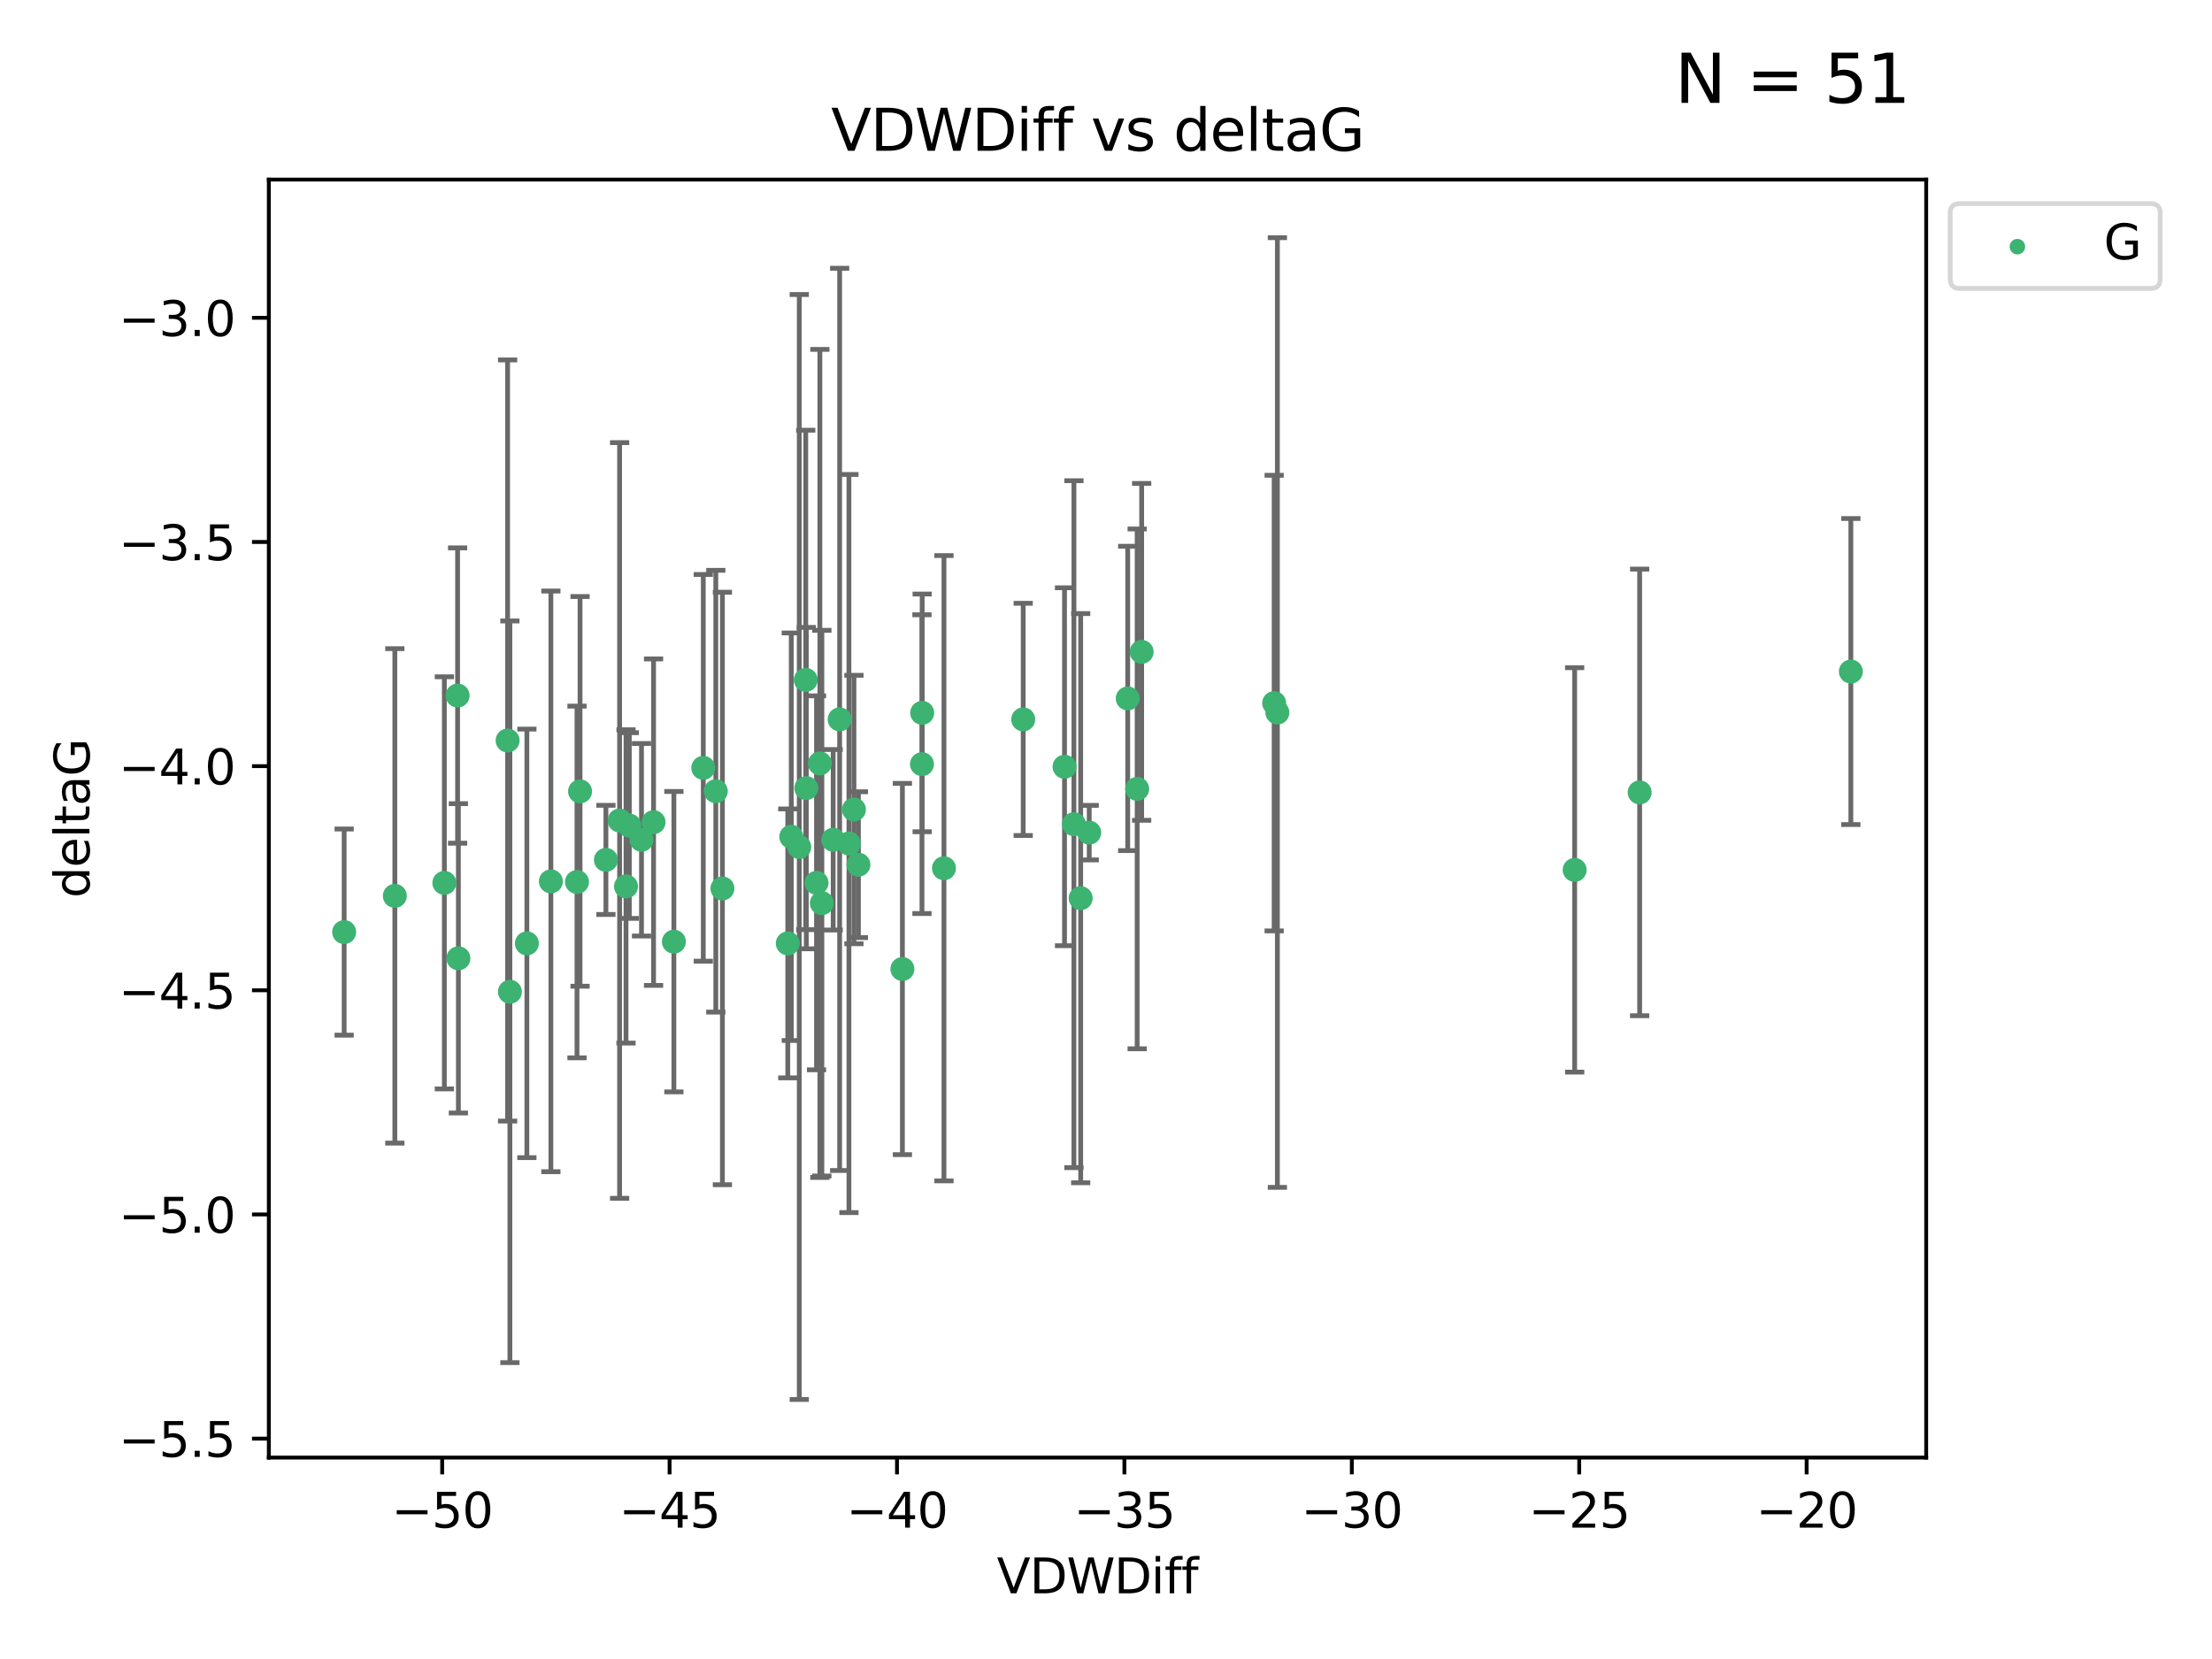 <?xml version="1.0" encoding="utf-8" standalone="no"?>
<!DOCTYPE svg PUBLIC "-//W3C//DTD SVG 1.1//EN"
  "http://www.w3.org/Graphics/SVG/1.1/DTD/svg11.dtd">
<svg xmlns:xlink="http://www.w3.org/1999/xlink" width="460.8pt" height="345.6pt" viewBox="0 0 460.8 345.6" xmlns="http://www.w3.org/2000/svg" version="1.1">
 <defs>
  <style type="text/css">*{stroke-linejoin: round; stroke-linecap: butt}</style>
 </defs>
 <g id="figure_1">
  <g id="patch_1">
   <path d="M 0 345.6 
L 460.8 345.6 
L 460.8 0 
L 0 0 
z
" style="fill: #ffffff"/>
  </g>
  <g id="axes_1">
   <g id="patch_2">
    <path d="M 56 303.64 
L 401.26 303.64 
L 401.26 37.411 
L 56 37.411 
z
" style="fill: #ffffff"/>
   </g>
   <g id="PathCollection_1">
    <defs>
     <path id="m411c1c6e1d" d="M 0 1.118 
C 0.297 1.118 0.581 1 0.791 0.791 
C 1 0.581 1.118 0.297 1.118 0 
C 1.118 -0.297 1 -0.581 0.791 -0.791 
C 0.581 -1 0.297 -1.118 0 -1.118 
C -0.297 -1.118 -0.581 -1 -0.791 -0.791 
C -1 -0.581 -1.118 -0.297 -1.118 0 
C -1.118 0.297 -1 0.581 -0.791 0.791 
C -0.581 1 -0.297 1.118 0 1.118 
z
" style="stroke: #3cb371"/>
    </defs>
    <g clip-path="url(#p6580956cfb)">
     <use xlink:href="#m411c1c6e1d" x="109.758" y="196.522" style="fill: #3cb371; stroke: #3cb371"/>
     <use xlink:href="#m411c1c6e1d" x="92.567" y="183.914" style="fill: #3cb371; stroke: #3cb371"/>
     <use xlink:href="#m411c1c6e1d" x="133.635" y="174.941" style="fill: #3cb371; stroke: #3cb371"/>
     <use xlink:href="#m411c1c6e1d" x="167.853" y="141.638" style="fill: #3cb371; stroke: #3cb371"/>
     <use xlink:href="#m411c1c6e1d" x="95.326" y="144.893" style="fill: #3cb371; stroke: #3cb371"/>
     <use xlink:href="#m411c1c6e1d" x="140.382" y="196.169" style="fill: #3cb371; stroke: #3cb371"/>
     <use xlink:href="#m411c1c6e1d" x="173.568" y="174.94" style="fill: #3cb371; stroke: #3cb371"/>
     <use xlink:href="#m411c1c6e1d" x="136.148" y="171.274" style="fill: #3cb371; stroke: #3cb371"/>
     <use xlink:href="#m411c1c6e1d" x="192.107" y="148.504" style="fill: #3cb371; stroke: #3cb371"/>
     <use xlink:href="#m411c1c6e1d" x="71.694" y="194.169" style="fill: #3cb371; stroke: #3cb371"/>
     <use xlink:href="#m411c1c6e1d" x="170.095" y="183.909" style="fill: #3cb371; stroke: #3cb371"/>
     <use xlink:href="#m411c1c6e1d" x="114.759" y="183.607" style="fill: #3cb371; stroke: #3cb371"/>
     <use xlink:href="#m411c1c6e1d" x="164.835" y="174.305" style="fill: #3cb371; stroke: #3cb371"/>
     <use xlink:href="#m411c1c6e1d" x="166.502" y="176.447" style="fill: #3cb371; stroke: #3cb371"/>
     <use xlink:href="#m411c1c6e1d" x="105.743" y="154.259" style="fill: #3cb371; stroke: #3cb371"/>
     <use xlink:href="#m411c1c6e1d" x="95.49" y="199.634" style="fill: #3cb371; stroke: #3cb371"/>
     <use xlink:href="#m411c1c6e1d" x="120.198" y="183.734" style="fill: #3cb371; stroke: #3cb371"/>
     <use xlink:href="#m411c1c6e1d" x="129.074" y="170.92" style="fill: #3cb371; stroke: #3cb371"/>
     <use xlink:href="#m411c1c6e1d" x="130.41" y="184.66" style="fill: #3cb371; stroke: #3cb371"/>
     <use xlink:href="#m411c1c6e1d" x="106.22" y="206.605" style="fill: #3cb371; stroke: #3cb371"/>
     <use xlink:href="#m411c1c6e1d" x="196.647" y="180.869" style="fill: #3cb371; stroke: #3cb371"/>
     <use xlink:href="#m411c1c6e1d" x="82.252" y="186.628" style="fill: #3cb371; stroke: #3cb371"/>
     <use xlink:href="#m411c1c6e1d" x="131.096" y="171.977" style="fill: #3cb371; stroke: #3cb371"/>
     <use xlink:href="#m411c1c6e1d" x="167.967" y="164.177" style="fill: #3cb371; stroke: #3cb371"/>
     <use xlink:href="#m411c1c6e1d" x="170.795" y="159.033" style="fill: #3cb371; stroke: #3cb371"/>
     <use xlink:href="#m411c1c6e1d" x="187.986" y="201.862" style="fill: #3cb371; stroke: #3cb371"/>
     <use xlink:href="#m411c1c6e1d" x="226.905" y="173.454" style="fill: #3cb371; stroke: #3cb371"/>
     <use xlink:href="#m411c1c6e1d" x="149.116" y="164.821" style="fill: #3cb371; stroke: #3cb371"/>
     <use xlink:href="#m411c1c6e1d" x="176.85" y="175.723" style="fill: #3cb371; stroke: #3cb371"/>
     <use xlink:href="#m411c1c6e1d" x="225.126" y="187.105" style="fill: #3cb371; stroke: #3cb371"/>
     <use xlink:href="#m411c1c6e1d" x="223.719" y="171.692" style="fill: #3cb371; stroke: #3cb371"/>
     <use xlink:href="#m411c1c6e1d" x="178.823" y="180.127" style="fill: #3cb371; stroke: #3cb371"/>
     <use xlink:href="#m411c1c6e1d" x="146.504" y="159.953" style="fill: #3cb371; stroke: #3cb371"/>
     <use xlink:href="#m411c1c6e1d" x="164.11" y="196.527" style="fill: #3cb371; stroke: #3cb371"/>
     <use xlink:href="#m411c1c6e1d" x="171.208" y="188.144" style="fill: #3cb371; stroke: #3cb371"/>
     <use xlink:href="#m411c1c6e1d" x="177.891" y="168.639" style="fill: #3cb371; stroke: #3cb371"/>
     <use xlink:href="#m411c1c6e1d" x="150.491" y="185.084" style="fill: #3cb371; stroke: #3cb371"/>
     <use xlink:href="#m411c1c6e1d" x="120.835" y="164.86" style="fill: #3cb371; stroke: #3cb371"/>
     <use xlink:href="#m411c1c6e1d" x="126.224" y="179.131" style="fill: #3cb371; stroke: #3cb371"/>
     <use xlink:href="#m411c1c6e1d" x="234.924" y="145.499" style="fill: #3cb371; stroke: #3cb371"/>
     <use xlink:href="#m411c1c6e1d" x="237.829" y="135.795" style="fill: #3cb371; stroke: #3cb371"/>
     <use xlink:href="#m411c1c6e1d" x="213.152" y="149.864" style="fill: #3cb371; stroke: #3cb371"/>
     <use xlink:href="#m411c1c6e1d" x="221.76" y="159.728" style="fill: #3cb371; stroke: #3cb371"/>
     <use xlink:href="#m411c1c6e1d" x="174.912" y="149.86" style="fill: #3cb371; stroke: #3cb371"/>
     <use xlink:href="#m411c1c6e1d" x="236.892" y="164.34" style="fill: #3cb371; stroke: #3cb371"/>
     <use xlink:href="#m411c1c6e1d" x="266.104" y="148.432" style="fill: #3cb371; stroke: #3cb371"/>
     <use xlink:href="#m411c1c6e1d" x="192.063" y="159.186" style="fill: #3cb371; stroke: #3cb371"/>
     <use xlink:href="#m411c1c6e1d" x="341.568" y="165.075" style="fill: #3cb371; stroke: #3cb371"/>
     <use xlink:href="#m411c1c6e1d" x="265.431" y="146.468" style="fill: #3cb371; stroke: #3cb371"/>
     <use xlink:href="#m411c1c6e1d" x="328.03" y="181.215" style="fill: #3cb371; stroke: #3cb371"/>
     <use xlink:href="#m411c1c6e1d" x="385.566" y="139.894" style="fill: #3cb371; stroke: #3cb371"/>
    </g>
   </g>
   <g id="matplotlib.axis_1">
    <g id="xtick_1">
     <g id="line2d_1">
      <defs>
       <path id="mdd3bb09215" d="M 0 0 
L 0 3.5 
" style="stroke: #000000; stroke-width: 0.8"/>
      </defs>
      <g>
       <use xlink:href="#mdd3bb09215" x="92.113" y="303.64" style="stroke: #000000; stroke-width: 0.8"/>
      </g>
     </g>
     <g id="text_1">
      <!-- −50 -->
      <g transform="translate(81.56 318.238)scale(0.1 -0.1)">
       <defs>
        <path id="DejaVuSans-2212" d="M 678 2272 
L 4684 2272 
L 4684 1741 
L 678 1741 
L 678 2272 
z
" transform="scale(0.016)"/>
        <path id="DejaVuSans-35" d="M 691 4666 
L 3169 4666 
L 3169 4134 
L 1269 4134 
L 1269 2991 
Q 1406 3038 1543 3061 
Q 1681 3084 1819 3084 
Q 2600 3084 3056 2656 
Q 3513 2228 3513 1497 
Q 3513 744 3044 326 
Q 2575 -91 1722 -91 
Q 1428 -91 1123 -41 
Q 819 9 494 109 
L 494 744 
Q 775 591 1075 516 
Q 1375 441 1709 441 
Q 2250 441 2565 725 
Q 2881 1009 2881 1497 
Q 2881 1984 2565 2268 
Q 2250 2553 1709 2553 
Q 1456 2553 1204 2497 
Q 953 2441 691 2322 
L 691 4666 
z
" transform="scale(0.016)"/>
        <path id="DejaVuSans-30" d="M 2034 4250 
Q 1547 4250 1301 3770 
Q 1056 3291 1056 2328 
Q 1056 1369 1301 889 
Q 1547 409 2034 409 
Q 2525 409 2770 889 
Q 3016 1369 3016 2328 
Q 3016 3291 2770 3770 
Q 2525 4250 2034 4250 
z
M 2034 4750 
Q 2819 4750 3233 4129 
Q 3647 3509 3647 2328 
Q 3647 1150 3233 529 
Q 2819 -91 2034 -91 
Q 1250 -91 836 529 
Q 422 1150 422 2328 
Q 422 3509 836 4129 
Q 1250 4750 2034 4750 
z
" transform="scale(0.016)"/>
       </defs>
       <use xlink:href="#DejaVuSans-2212"/>
       <use xlink:href="#DejaVuSans-35" x="83.789"/>
       <use xlink:href="#DejaVuSans-30" x="147.412"/>
      </g>
     </g>
    </g>
    <g id="xtick_2">
     <g id="line2d_2">
      <g>
       <use xlink:href="#mdd3bb09215" x="139.486" y="303.64" style="stroke: #000000; stroke-width: 0.8"/>
      </g>
     </g>
     <g id="text_2">
      <!-- −45 -->
      <g transform="translate(128.934 318.238)scale(0.1 -0.1)">
       <defs>
        <path id="DejaVuSans-34" d="M 2419 4116 
L 825 1625 
L 2419 1625 
L 2419 4116 
z
M 2253 4666 
L 3047 4666 
L 3047 1625 
L 3713 1625 
L 3713 1100 
L 3047 1100 
L 3047 0 
L 2419 0 
L 2419 1100 
L 313 1100 
L 313 1709 
L 2253 4666 
z
" transform="scale(0.016)"/>
       </defs>
       <use xlink:href="#DejaVuSans-2212"/>
       <use xlink:href="#DejaVuSans-34" x="83.789"/>
       <use xlink:href="#DejaVuSans-35" x="147.412"/>
      </g>
     </g>
    </g>
    <g id="xtick_3">
     <g id="line2d_3">
      <g>
       <use xlink:href="#mdd3bb09215" x="186.86" y="303.64" style="stroke: #000000; stroke-width: 0.8"/>
      </g>
     </g>
     <g id="text_3">
      <!-- −40 -->
      <g transform="translate(176.308 318.238)scale(0.1 -0.1)">
       <use xlink:href="#DejaVuSans-2212"/>
       <use xlink:href="#DejaVuSans-34" x="83.789"/>
       <use xlink:href="#DejaVuSans-30" x="147.412"/>
      </g>
     </g>
    </g>
    <g id="xtick_4">
     <g id="line2d_4">
      <g>
       <use xlink:href="#mdd3bb09215" x="234.234" y="303.64" style="stroke: #000000; stroke-width: 0.8"/>
      </g>
     </g>
     <g id="text_4">
      <!-- −35 -->
      <g transform="translate(223.681 318.238)scale(0.1 -0.1)">
       <defs>
        <path id="DejaVuSans-33" d="M 2597 2516 
Q 3050 2419 3304 2112 
Q 3559 1806 3559 1356 
Q 3559 666 3084 287 
Q 2609 -91 1734 -91 
Q 1441 -91 1130 -33 
Q 819 25 488 141 
L 488 750 
Q 750 597 1062 519 
Q 1375 441 1716 441 
Q 2309 441 2620 675 
Q 2931 909 2931 1356 
Q 2931 1769 2642 2001 
Q 2353 2234 1838 2234 
L 1294 2234 
L 1294 2753 
L 1863 2753 
Q 2328 2753 2575 2939 
Q 2822 3125 2822 3475 
Q 2822 3834 2567 4026 
Q 2313 4219 1838 4219 
Q 1578 4219 1281 4162 
Q 984 4106 628 3988 
L 628 4550 
Q 988 4650 1302 4700 
Q 1616 4750 1894 4750 
Q 2613 4750 3031 4423 
Q 3450 4097 3450 3541 
Q 3450 3153 3228 2886 
Q 3006 2619 2597 2516 
z
" transform="scale(0.016)"/>
       </defs>
       <use xlink:href="#DejaVuSans-2212"/>
       <use xlink:href="#DejaVuSans-33" x="83.789"/>
       <use xlink:href="#DejaVuSans-35" x="147.412"/>
      </g>
     </g>
    </g>
    <g id="xtick_5">
     <g id="line2d_5">
      <g>
       <use xlink:href="#mdd3bb09215" x="281.608" y="303.64" style="stroke: #000000; stroke-width: 0.8"/>
      </g>
     </g>
     <g id="text_5">
      <!-- −30 -->
      <g transform="translate(271.055 318.238)scale(0.1 -0.1)">
       <use xlink:href="#DejaVuSans-2212"/>
       <use xlink:href="#DejaVuSans-33" x="83.789"/>
       <use xlink:href="#DejaVuSans-30" x="147.412"/>
      </g>
     </g>
    </g>
    <g id="xtick_6">
     <g id="line2d_6">
      <g>
       <use xlink:href="#mdd3bb09215" x="328.981" y="303.64" style="stroke: #000000; stroke-width: 0.8"/>
      </g>
     </g>
     <g id="text_6">
      <!-- −25 -->
      <g transform="translate(318.429 318.238)scale(0.1 -0.1)">
       <defs>
        <path id="DejaVuSans-32" d="M 1228 531 
L 3431 531 
L 3431 0 
L 469 0 
L 469 531 
Q 828 903 1448 1529 
Q 2069 2156 2228 2338 
Q 2531 2678 2651 2914 
Q 2772 3150 2772 3378 
Q 2772 3750 2511 3984 
Q 2250 4219 1831 4219 
Q 1534 4219 1204 4116 
Q 875 4013 500 3803 
L 500 4441 
Q 881 4594 1212 4672 
Q 1544 4750 1819 4750 
Q 2544 4750 2975 4387 
Q 3406 4025 3406 3419 
Q 3406 3131 3298 2873 
Q 3191 2616 2906 2266 
Q 2828 2175 2409 1742 
Q 1991 1309 1228 531 
z
" transform="scale(0.016)"/>
       </defs>
       <use xlink:href="#DejaVuSans-2212"/>
       <use xlink:href="#DejaVuSans-32" x="83.789"/>
       <use xlink:href="#DejaVuSans-35" x="147.412"/>
      </g>
     </g>
    </g>
    <g id="xtick_7">
     <g id="line2d_7">
      <g>
       <use xlink:href="#mdd3bb09215" x="376.355" y="303.64" style="stroke: #000000; stroke-width: 0.8"/>
      </g>
     </g>
     <g id="text_7">
      <!-- −20 -->
      <g transform="translate(365.803 318.238)scale(0.1 -0.1)">
       <use xlink:href="#DejaVuSans-2212"/>
       <use xlink:href="#DejaVuSans-32" x="83.789"/>
       <use xlink:href="#DejaVuSans-30" x="147.412"/>
      </g>
     </g>
    </g>
    <g id="text_8">
     <!-- VDWDiff -->
     <g transform="translate(207.657 331.917)scale(0.1 -0.1)">
      <defs>
       <path id="DejaVuSans-56" d="M 1831 0 
L 50 4666 
L 709 4666 
L 2188 738 
L 3669 4666 
L 4325 4666 
L 2547 0 
L 1831 0 
z
" transform="scale(0.016)"/>
       <path id="DejaVuSans-44" d="M 1259 4147 
L 1259 519 
L 2022 519 
Q 2988 519 3436 956 
Q 3884 1394 3884 2338 
Q 3884 3275 3436 3711 
Q 2988 4147 2022 4147 
L 1259 4147 
z
M 628 4666 
L 1925 4666 
Q 3281 4666 3915 4102 
Q 4550 3538 4550 2338 
Q 4550 1131 3912 565 
Q 3275 0 1925 0 
L 628 0 
L 628 4666 
z
" transform="scale(0.016)"/>
       <path id="DejaVuSans-57" d="M 213 4666 
L 850 4666 
L 1831 722 
L 2809 4666 
L 3519 4666 
L 4500 722 
L 5478 4666 
L 6119 4666 
L 4947 0 
L 4153 0 
L 3169 4050 
L 2175 0 
L 1381 0 
L 213 4666 
z
" transform="scale(0.016)"/>
       <path id="DejaVuSans-69" d="M 603 3500 
L 1178 3500 
L 1178 0 
L 603 0 
L 603 3500 
z
M 603 4863 
L 1178 4863 
L 1178 4134 
L 603 4134 
L 603 4863 
z
" transform="scale(0.016)"/>
       <path id="DejaVuSans-66" d="M 2375 4863 
L 2375 4384 
L 1825 4384 
Q 1516 4384 1395 4259 
Q 1275 4134 1275 3809 
L 1275 3500 
L 2222 3500 
L 2222 3053 
L 1275 3053 
L 1275 0 
L 697 0 
L 697 3053 
L 147 3053 
L 147 3500 
L 697 3500 
L 697 3744 
Q 697 4328 969 4595 
Q 1241 4863 1831 4863 
L 2375 4863 
z
" transform="scale(0.016)"/>
      </defs>
      <use xlink:href="#DejaVuSans-56"/>
      <use xlink:href="#DejaVuSans-44" x="68.408"/>
      <use xlink:href="#DejaVuSans-57" x="145.41"/>
      <use xlink:href="#DejaVuSans-44" x="244.287"/>
      <use xlink:href="#DejaVuSans-69" x="321.289"/>
      <use xlink:href="#DejaVuSans-66" x="349.072"/>
      <use xlink:href="#DejaVuSans-66" x="384.277"/>
     </g>
    </g>
   </g>
   <g id="matplotlib.axis_2">
    <g id="ytick_1">
     <g id="line2d_8">
      <defs>
       <path id="m6aab7f89c3" d="M 0 0 
L -3.5 0 
" style="stroke: #000000; stroke-width: 0.8"/>
      </defs>
      <g>
       <use xlink:href="#m6aab7f89c3" x="56" y="299.693" style="stroke: #000000; stroke-width: 0.8"/>
      </g>
     </g>
     <g id="text_9">
      <!-- −5.5 -->
      <g transform="translate(24.717 303.492)scale(0.1 -0.1)">
       <defs>
        <path id="DejaVuSans-2e" d="M 684 794 
L 1344 794 
L 1344 0 
L 684 0 
L 684 794 
z
" transform="scale(0.016)"/>
       </defs>
       <use xlink:href="#DejaVuSans-2212"/>
       <use xlink:href="#DejaVuSans-35" x="83.789"/>
       <use xlink:href="#DejaVuSans-2e" x="147.412"/>
       <use xlink:href="#DejaVuSans-35" x="179.199"/>
      </g>
     </g>
    </g>
    <g id="ytick_2">
     <g id="line2d_9">
      <g>
       <use xlink:href="#m6aab7f89c3" x="56" y="252.995" style="stroke: #000000; stroke-width: 0.8"/>
      </g>
     </g>
     <g id="text_10">
      <!-- −5.0 -->
      <g transform="translate(24.717 256.795)scale(0.1 -0.1)">
       <use xlink:href="#DejaVuSans-2212"/>
       <use xlink:href="#DejaVuSans-35" x="83.789"/>
       <use xlink:href="#DejaVuSans-2e" x="147.412"/>
       <use xlink:href="#DejaVuSans-30" x="179.199"/>
      </g>
     </g>
    </g>
    <g id="ytick_3">
     <g id="line2d_10">
      <g>
       <use xlink:href="#m6aab7f89c3" x="56" y="206.298" style="stroke: #000000; stroke-width: 0.8"/>
      </g>
     </g>
     <g id="text_11">
      <!-- −4.5 -->
      <g transform="translate(24.717 210.097)scale(0.1 -0.1)">
       <use xlink:href="#DejaVuSans-2212"/>
       <use xlink:href="#DejaVuSans-34" x="83.789"/>
       <use xlink:href="#DejaVuSans-2e" x="147.412"/>
       <use xlink:href="#DejaVuSans-35" x="179.199"/>
      </g>
     </g>
    </g>
    <g id="ytick_4">
     <g id="line2d_11">
      <g>
       <use xlink:href="#m6aab7f89c3" x="56" y="159.6" style="stroke: #000000; stroke-width: 0.8"/>
      </g>
     </g>
     <g id="text_12">
      <!-- −4.0 -->
      <g transform="translate(24.717 163.399)scale(0.1 -0.1)">
       <use xlink:href="#DejaVuSans-2212"/>
       <use xlink:href="#DejaVuSans-34" x="83.789"/>
       <use xlink:href="#DejaVuSans-2e" x="147.412"/>
       <use xlink:href="#DejaVuSans-30" x="179.199"/>
      </g>
     </g>
    </g>
    <g id="ytick_5">
     <g id="line2d_12">
      <g>
       <use xlink:href="#m6aab7f89c3" x="56" y="112.902" style="stroke: #000000; stroke-width: 0.8"/>
      </g>
     </g>
     <g id="text_13">
      <!-- −3.5 -->
      <g transform="translate(24.717 116.701)scale(0.1 -0.1)">
       <use xlink:href="#DejaVuSans-2212"/>
       <use xlink:href="#DejaVuSans-33" x="83.789"/>
       <use xlink:href="#DejaVuSans-2e" x="147.412"/>
       <use xlink:href="#DejaVuSans-35" x="179.199"/>
      </g>
     </g>
    </g>
    <g id="ytick_6">
     <g id="line2d_13">
      <g>
       <use xlink:href="#m6aab7f89c3" x="56" y="66.204" style="stroke: #000000; stroke-width: 0.8"/>
      </g>
     </g>
     <g id="text_14">
      <!-- −3.0 -->
      <g transform="translate(24.717 70.004)scale(0.1 -0.1)">
       <use xlink:href="#DejaVuSans-2212"/>
       <use xlink:href="#DejaVuSans-33" x="83.789"/>
       <use xlink:href="#DejaVuSans-2e" x="147.412"/>
       <use xlink:href="#DejaVuSans-30" x="179.199"/>
      </g>
     </g>
    </g>
    <g id="text_15">
     <!-- deltaG -->
     <g transform="translate(18.637 187.064)rotate(-90)scale(0.1 -0.1)">
      <defs>
       <path id="DejaVuSans-64" d="M 2906 2969 
L 2906 4863 
L 3481 4863 
L 3481 0 
L 2906 0 
L 2906 525 
Q 2725 213 2448 61 
Q 2172 -91 1784 -91 
Q 1150 -91 751 415 
Q 353 922 353 1747 
Q 353 2572 751 3078 
Q 1150 3584 1784 3584 
Q 2172 3584 2448 3432 
Q 2725 3281 2906 2969 
z
M 947 1747 
Q 947 1113 1208 752 
Q 1469 391 1925 391 
Q 2381 391 2643 752 
Q 2906 1113 2906 1747 
Q 2906 2381 2643 2742 
Q 2381 3103 1925 3103 
Q 1469 3103 1208 2742 
Q 947 2381 947 1747 
z
" transform="scale(0.016)"/>
       <path id="DejaVuSans-65" d="M 3597 1894 
L 3597 1613 
L 953 1613 
Q 991 1019 1311 708 
Q 1631 397 2203 397 
Q 2534 397 2845 478 
Q 3156 559 3463 722 
L 3463 178 
Q 3153 47 2828 -22 
Q 2503 -91 2169 -91 
Q 1331 -91 842 396 
Q 353 884 353 1716 
Q 353 2575 817 3079 
Q 1281 3584 2069 3584 
Q 2775 3584 3186 3129 
Q 3597 2675 3597 1894 
z
M 3022 2063 
Q 3016 2534 2758 2815 
Q 2500 3097 2075 3097 
Q 1594 3097 1305 2825 
Q 1016 2553 972 2059 
L 3022 2063 
z
" transform="scale(0.016)"/>
       <path id="DejaVuSans-6c" d="M 603 4863 
L 1178 4863 
L 1178 0 
L 603 0 
L 603 4863 
z
" transform="scale(0.016)"/>
       <path id="DejaVuSans-74" d="M 1172 4494 
L 1172 3500 
L 2356 3500 
L 2356 3053 
L 1172 3053 
L 1172 1153 
Q 1172 725 1289 603 
Q 1406 481 1766 481 
L 2356 481 
L 2356 0 
L 1766 0 
Q 1100 0 847 248 
Q 594 497 594 1153 
L 594 3053 
L 172 3053 
L 172 3500 
L 594 3500 
L 594 4494 
L 1172 4494 
z
" transform="scale(0.016)"/>
       <path id="DejaVuSans-61" d="M 2194 1759 
Q 1497 1759 1228 1600 
Q 959 1441 959 1056 
Q 959 750 1161 570 
Q 1363 391 1709 391 
Q 2188 391 2477 730 
Q 2766 1069 2766 1631 
L 2766 1759 
L 2194 1759 
z
M 3341 1997 
L 3341 0 
L 2766 0 
L 2766 531 
Q 2569 213 2275 61 
Q 1981 -91 1556 -91 
Q 1019 -91 701 211 
Q 384 513 384 1019 
Q 384 1609 779 1909 
Q 1175 2209 1959 2209 
L 2766 2209 
L 2766 2266 
Q 2766 2663 2505 2880 
Q 2244 3097 1772 3097 
Q 1472 3097 1187 3025 
Q 903 2953 641 2809 
L 641 3341 
Q 956 3463 1253 3523 
Q 1550 3584 1831 3584 
Q 2591 3584 2966 3190 
Q 3341 2797 3341 1997 
z
" transform="scale(0.016)"/>
       <path id="DejaVuSans-47" d="M 3809 666 
L 3809 1919 
L 2778 1919 
L 2778 2438 
L 4434 2438 
L 4434 434 
Q 4069 175 3628 42 
Q 3188 -91 2688 -91 
Q 1594 -91 976 548 
Q 359 1188 359 2328 
Q 359 3472 976 4111 
Q 1594 4750 2688 4750 
Q 3144 4750 3555 4637 
Q 3966 4525 4313 4306 
L 4313 3634 
Q 3963 3931 3569 4081 
Q 3175 4231 2741 4231 
Q 1884 4231 1454 3753 
Q 1025 3275 1025 2328 
Q 1025 1384 1454 906 
Q 1884 428 2741 428 
Q 3075 428 3337 486 
Q 3600 544 3809 666 
z
" transform="scale(0.016)"/>
      </defs>
      <use xlink:href="#DejaVuSans-64"/>
      <use xlink:href="#DejaVuSans-65" x="63.477"/>
      <use xlink:href="#DejaVuSans-6c" x="125"/>
      <use xlink:href="#DejaVuSans-74" x="152.783"/>
      <use xlink:href="#DejaVuSans-61" x="191.992"/>
      <use xlink:href="#DejaVuSans-47" x="253.271"/>
     </g>
    </g>
   </g>
   <g id="LineCollection_1">
    <path d="M 109.758 241.156 
L 109.758 151.889 
" clip-path="url(#p6580956cfb)" style="fill: none; stroke: #696969"/>
    <path d="M 92.567 226.842 
L 92.567 140.986 
" clip-path="url(#p6580956cfb)" style="fill: none; stroke: #696969"/>
    <path d="M 133.635 194.992 
L 133.635 154.891 
" clip-path="url(#p6580956cfb)" style="fill: none; stroke: #696969"/>
    <path d="M 167.853 193.658 
L 167.853 89.619 
" clip-path="url(#p6580956cfb)" style="fill: none; stroke: #696969"/>
    <path d="M 95.326 175.656 
L 95.326 114.13 
" clip-path="url(#p6580956cfb)" style="fill: none; stroke: #696969"/>
    <path d="M 140.382 227.458 
L 140.382 164.879 
" clip-path="url(#p6580956cfb)" style="fill: none; stroke: #696969"/>
    <path d="M 173.568 193.742 
L 173.568 156.138 
" clip-path="url(#p6580956cfb)" style="fill: none; stroke: #696969"/>
    <path d="M 136.148 205.278 
L 136.148 137.269 
" clip-path="url(#p6580956cfb)" style="fill: none; stroke: #696969"/>
    <path d="M 192.107 173.263 
L 192.107 123.745 
" clip-path="url(#p6580956cfb)" style="fill: none; stroke: #696969"/>
    <path d="M 71.694 215.642 
L 71.694 172.695 
" clip-path="url(#p6580956cfb)" style="fill: none; stroke: #696969"/>
    <path d="M 170.095 222.859 
L 170.095 144.959 
" clip-path="url(#p6580956cfb)" style="fill: none; stroke: #696969"/>
    <path d="M 114.759 244.087 
L 114.759 123.127 
" clip-path="url(#p6580956cfb)" style="fill: none; stroke: #696969"/>
    <path d="M 164.835 216.752 
L 164.835 131.857 
" clip-path="url(#p6580956cfb)" style="fill: none; stroke: #696969"/>
    <path d="M 166.502 291.539 
L 166.502 61.355 
" clip-path="url(#p6580956cfb)" style="fill: none; stroke: #696969"/>
    <path d="M 105.743 233.539 
L 105.743 74.979 
" clip-path="url(#p6580956cfb)" style="fill: none; stroke: #696969"/>
    <path d="M 95.49 231.852 
L 95.49 167.415 
" clip-path="url(#p6580956cfb)" style="fill: none; stroke: #696969"/>
    <path d="M 120.198 220.367 
L 120.198 147.101 
" clip-path="url(#p6580956cfb)" style="fill: none; stroke: #696969"/>
    <path d="M 129.074 249.631 
L 129.074 92.209 
" clip-path="url(#p6580956cfb)" style="fill: none; stroke: #696969"/>
    <path d="M 130.41 217.293 
L 130.41 152.027 
" clip-path="url(#p6580956cfb)" style="fill: none; stroke: #696969"/>
    <path d="M 106.22 283.855 
L 106.22 129.355 
" clip-path="url(#p6580956cfb)" style="fill: none; stroke: #696969"/>
    <path d="M 196.647 246.001 
L 196.647 115.737 
" clip-path="url(#p6580956cfb)" style="fill: none; stroke: #696969"/>
    <path d="M 82.252 238.129 
L 82.252 135.128 
" clip-path="url(#p6580956cfb)" style="fill: none; stroke: #696969"/>
    <path d="M 131.096 191.322 
L 131.096 152.633 
" clip-path="url(#p6580956cfb)" style="fill: none; stroke: #696969"/>
    <path d="M 167.967 197.652 
L 167.967 130.703 
" clip-path="url(#p6580956cfb)" style="fill: none; stroke: #696969"/>
    <path d="M 170.795 245.28 
L 170.795 72.786 
" clip-path="url(#p6580956cfb)" style="fill: none; stroke: #696969"/>
    <path d="M 187.986 240.533 
L 187.986 163.191 
" clip-path="url(#p6580956cfb)" style="fill: none; stroke: #696969"/>
    <path d="M 226.905 179.136 
L 226.905 167.773 
" clip-path="url(#p6580956cfb)" style="fill: none; stroke: #696969"/>
    <path d="M 149.116 210.837 
L 149.116 118.805 
" clip-path="url(#p6580956cfb)" style="fill: none; stroke: #696969"/>
    <path d="M 176.85 252.605 
L 176.85 98.842 
" clip-path="url(#p6580956cfb)" style="fill: none; stroke: #696969"/>
    <path d="M 225.126 246.391 
L 225.126 127.819 
" clip-path="url(#p6580956cfb)" style="fill: none; stroke: #696969"/>
    <path d="M 223.719 243.241 
L 223.719 100.142 
" clip-path="url(#p6580956cfb)" style="fill: none; stroke: #696969"/>
    <path d="M 178.823 195.317 
L 178.823 164.937 
" clip-path="url(#p6580956cfb)" style="fill: none; stroke: #696969"/>
    <path d="M 146.504 200.233 
L 146.504 119.673 
" clip-path="url(#p6580956cfb)" style="fill: none; stroke: #696969"/>
    <path d="M 164.11 224.54 
L 164.11 168.514 
" clip-path="url(#p6580956cfb)" style="fill: none; stroke: #696969"/>
    <path d="M 171.208 244.979 
L 171.208 131.309 
" clip-path="url(#p6580956cfb)" style="fill: none; stroke: #696969"/>
    <path d="M 177.891 196.598 
L 177.891 140.68 
" clip-path="url(#p6580956cfb)" style="fill: none; stroke: #696969"/>
    <path d="M 150.491 246.798 
L 150.491 123.37 
" clip-path="url(#p6580956cfb)" style="fill: none; stroke: #696969"/>
    <path d="M 120.835 205.45 
L 120.835 124.27 
" clip-path="url(#p6580956cfb)" style="fill: none; stroke: #696969"/>
    <path d="M 126.224 190.499 
L 126.224 167.762 
" clip-path="url(#p6580956cfb)" style="fill: none; stroke: #696969"/>
    <path d="M 234.924 177.203 
L 234.924 113.796 
" clip-path="url(#p6580956cfb)" style="fill: none; stroke: #696969"/>
    <path d="M 237.829 170.886 
L 237.829 100.704 
" clip-path="url(#p6580956cfb)" style="fill: none; stroke: #696969"/>
    <path d="M 213.152 174.051 
L 213.152 125.676 
" clip-path="url(#p6580956cfb)" style="fill: none; stroke: #696969"/>
    <path d="M 221.76 197.01 
L 221.76 122.447 
" clip-path="url(#p6580956cfb)" style="fill: none; stroke: #696969"/>
    <path d="M 174.912 243.834 
L 174.912 55.886 
" clip-path="url(#p6580956cfb)" style="fill: none; stroke: #696969"/>
    <path d="M 236.892 218.482 
L 236.892 110.197 
" clip-path="url(#p6580956cfb)" style="fill: none; stroke: #696969"/>
    <path d="M 266.104 247.351 
L 266.104 49.513 
" clip-path="url(#p6580956cfb)" style="fill: none; stroke: #696969"/>
    <path d="M 192.063 190.305 
L 192.063 128.067 
" clip-path="url(#p6580956cfb)" style="fill: none; stroke: #696969"/>
    <path d="M 341.568 211.596 
L 341.568 118.553 
" clip-path="url(#p6580956cfb)" style="fill: none; stroke: #696969"/>
    <path d="M 265.431 193.921 
L 265.431 99.014 
" clip-path="url(#p6580956cfb)" style="fill: none; stroke: #696969"/>
    <path d="M 328.03 223.338 
L 328.03 139.092 
" clip-path="url(#p6580956cfb)" style="fill: none; stroke: #696969"/>
    <path d="M 385.566 171.77 
L 385.566 108.018 
" clip-path="url(#p6580956cfb)" style="fill: none; stroke: #696969"/>
   </g>
   <g id="line2d_14">
    <defs>
     <path id="m9ee5bded71" d="M 2 0 
L -2 -0 
" style="stroke: #696969"/>
    </defs>
    <g clip-path="url(#p6580956cfb)">
     <use xlink:href="#m9ee5bded71" x="109.758" y="241.156" style="fill: #696969; stroke: #696969"/>
     <use xlink:href="#m9ee5bded71" x="92.567" y="226.842" style="fill: #696969; stroke: #696969"/>
     <use xlink:href="#m9ee5bded71" x="133.635" y="194.992" style="fill: #696969; stroke: #696969"/>
     <use xlink:href="#m9ee5bded71" x="167.853" y="193.658" style="fill: #696969; stroke: #696969"/>
     <use xlink:href="#m9ee5bded71" x="95.326" y="175.656" style="fill: #696969; stroke: #696969"/>
     <use xlink:href="#m9ee5bded71" x="140.382" y="227.458" style="fill: #696969; stroke: #696969"/>
     <use xlink:href="#m9ee5bded71" x="173.568" y="193.742" style="fill: #696969; stroke: #696969"/>
     <use xlink:href="#m9ee5bded71" x="136.148" y="205.278" style="fill: #696969; stroke: #696969"/>
     <use xlink:href="#m9ee5bded71" x="192.107" y="173.263" style="fill: #696969; stroke: #696969"/>
     <use xlink:href="#m9ee5bded71" x="71.694" y="215.642" style="fill: #696969; stroke: #696969"/>
     <use xlink:href="#m9ee5bded71" x="170.095" y="222.859" style="fill: #696969; stroke: #696969"/>
     <use xlink:href="#m9ee5bded71" x="114.759" y="244.087" style="fill: #696969; stroke: #696969"/>
     <use xlink:href="#m9ee5bded71" x="164.835" y="216.752" style="fill: #696969; stroke: #696969"/>
     <use xlink:href="#m9ee5bded71" x="166.502" y="291.539" style="fill: #696969; stroke: #696969"/>
     <use xlink:href="#m9ee5bded71" x="105.743" y="233.539" style="fill: #696969; stroke: #696969"/>
     <use xlink:href="#m9ee5bded71" x="95.49" y="231.852" style="fill: #696969; stroke: #696969"/>
     <use xlink:href="#m9ee5bded71" x="120.198" y="220.367" style="fill: #696969; stroke: #696969"/>
     <use xlink:href="#m9ee5bded71" x="129.074" y="249.631" style="fill: #696969; stroke: #696969"/>
     <use xlink:href="#m9ee5bded71" x="130.41" y="217.293" style="fill: #696969; stroke: #696969"/>
     <use xlink:href="#m9ee5bded71" x="106.22" y="283.855" style="fill: #696969; stroke: #696969"/>
     <use xlink:href="#m9ee5bded71" x="196.647" y="246.001" style="fill: #696969; stroke: #696969"/>
     <use xlink:href="#m9ee5bded71" x="82.252" y="238.129" style="fill: #696969; stroke: #696969"/>
     <use xlink:href="#m9ee5bded71" x="131.096" y="191.322" style="fill: #696969; stroke: #696969"/>
     <use xlink:href="#m9ee5bded71" x="167.967" y="197.652" style="fill: #696969; stroke: #696969"/>
     <use xlink:href="#m9ee5bded71" x="170.795" y="245.28" style="fill: #696969; stroke: #696969"/>
     <use xlink:href="#m9ee5bded71" x="187.986" y="240.533" style="fill: #696969; stroke: #696969"/>
     <use xlink:href="#m9ee5bded71" x="226.905" y="179.136" style="fill: #696969; stroke: #696969"/>
     <use xlink:href="#m9ee5bded71" x="149.116" y="210.837" style="fill: #696969; stroke: #696969"/>
     <use xlink:href="#m9ee5bded71" x="176.85" y="252.605" style="fill: #696969; stroke: #696969"/>
     <use xlink:href="#m9ee5bded71" x="225.126" y="246.391" style="fill: #696969; stroke: #696969"/>
     <use xlink:href="#m9ee5bded71" x="223.719" y="243.241" style="fill: #696969; stroke: #696969"/>
     <use xlink:href="#m9ee5bded71" x="178.823" y="195.317" style="fill: #696969; stroke: #696969"/>
     <use xlink:href="#m9ee5bded71" x="146.504" y="200.233" style="fill: #696969; stroke: #696969"/>
     <use xlink:href="#m9ee5bded71" x="164.11" y="224.54" style="fill: #696969; stroke: #696969"/>
     <use xlink:href="#m9ee5bded71" x="171.208" y="244.979" style="fill: #696969; stroke: #696969"/>
     <use xlink:href="#m9ee5bded71" x="177.891" y="196.598" style="fill: #696969; stroke: #696969"/>
     <use xlink:href="#m9ee5bded71" x="150.491" y="246.798" style="fill: #696969; stroke: #696969"/>
     <use xlink:href="#m9ee5bded71" x="120.835" y="205.45" style="fill: #696969; stroke: #696969"/>
     <use xlink:href="#m9ee5bded71" x="126.224" y="190.499" style="fill: #696969; stroke: #696969"/>
     <use xlink:href="#m9ee5bded71" x="234.924" y="177.203" style="fill: #696969; stroke: #696969"/>
     <use xlink:href="#m9ee5bded71" x="237.829" y="170.886" style="fill: #696969; stroke: #696969"/>
     <use xlink:href="#m9ee5bded71" x="213.152" y="174.051" style="fill: #696969; stroke: #696969"/>
     <use xlink:href="#m9ee5bded71" x="221.76" y="197.01" style="fill: #696969; stroke: #696969"/>
     <use xlink:href="#m9ee5bded71" x="174.912" y="243.834" style="fill: #696969; stroke: #696969"/>
     <use xlink:href="#m9ee5bded71" x="236.892" y="218.482" style="fill: #696969; stroke: #696969"/>
     <use xlink:href="#m9ee5bded71" x="266.104" y="247.351" style="fill: #696969; stroke: #696969"/>
     <use xlink:href="#m9ee5bded71" x="192.063" y="190.305" style="fill: #696969; stroke: #696969"/>
     <use xlink:href="#m9ee5bded71" x="341.568" y="211.596" style="fill: #696969; stroke: #696969"/>
     <use xlink:href="#m9ee5bded71" x="265.431" y="193.921" style="fill: #696969; stroke: #696969"/>
     <use xlink:href="#m9ee5bded71" x="328.03" y="223.338" style="fill: #696969; stroke: #696969"/>
     <use xlink:href="#m9ee5bded71" x="385.566" y="171.77" style="fill: #696969; stroke: #696969"/>
    </g>
   </g>
   <g id="line2d_15">
    <g clip-path="url(#p6580956cfb)">
     <use xlink:href="#m9ee5bded71" x="109.758" y="151.889" style="fill: #696969; stroke: #696969"/>
     <use xlink:href="#m9ee5bded71" x="92.567" y="140.986" style="fill: #696969; stroke: #696969"/>
     <use xlink:href="#m9ee5bded71" x="133.635" y="154.891" style="fill: #696969; stroke: #696969"/>
     <use xlink:href="#m9ee5bded71" x="167.853" y="89.619" style="fill: #696969; stroke: #696969"/>
     <use xlink:href="#m9ee5bded71" x="95.326" y="114.13" style="fill: #696969; stroke: #696969"/>
     <use xlink:href="#m9ee5bded71" x="140.382" y="164.879" style="fill: #696969; stroke: #696969"/>
     <use xlink:href="#m9ee5bded71" x="173.568" y="156.138" style="fill: #696969; stroke: #696969"/>
     <use xlink:href="#m9ee5bded71" x="136.148" y="137.269" style="fill: #696969; stroke: #696969"/>
     <use xlink:href="#m9ee5bded71" x="192.107" y="123.745" style="fill: #696969; stroke: #696969"/>
     <use xlink:href="#m9ee5bded71" x="71.694" y="172.695" style="fill: #696969; stroke: #696969"/>
     <use xlink:href="#m9ee5bded71" x="170.095" y="144.959" style="fill: #696969; stroke: #696969"/>
     <use xlink:href="#m9ee5bded71" x="114.759" y="123.127" style="fill: #696969; stroke: #696969"/>
     <use xlink:href="#m9ee5bded71" x="164.835" y="131.857" style="fill: #696969; stroke: #696969"/>
     <use xlink:href="#m9ee5bded71" x="166.502" y="61.355" style="fill: #696969; stroke: #696969"/>
     <use xlink:href="#m9ee5bded71" x="105.743" y="74.979" style="fill: #696969; stroke: #696969"/>
     <use xlink:href="#m9ee5bded71" x="95.49" y="167.415" style="fill: #696969; stroke: #696969"/>
     <use xlink:href="#m9ee5bded71" x="120.198" y="147.101" style="fill: #696969; stroke: #696969"/>
     <use xlink:href="#m9ee5bded71" x="129.074" y="92.209" style="fill: #696969; stroke: #696969"/>
     <use xlink:href="#m9ee5bded71" x="130.41" y="152.027" style="fill: #696969; stroke: #696969"/>
     <use xlink:href="#m9ee5bded71" x="106.22" y="129.355" style="fill: #696969; stroke: #696969"/>
     <use xlink:href="#m9ee5bded71" x="196.647" y="115.737" style="fill: #696969; stroke: #696969"/>
     <use xlink:href="#m9ee5bded71" x="82.252" y="135.128" style="fill: #696969; stroke: #696969"/>
     <use xlink:href="#m9ee5bded71" x="131.096" y="152.633" style="fill: #696969; stroke: #696969"/>
     <use xlink:href="#m9ee5bded71" x="167.967" y="130.703" style="fill: #696969; stroke: #696969"/>
     <use xlink:href="#m9ee5bded71" x="170.795" y="72.786" style="fill: #696969; stroke: #696969"/>
     <use xlink:href="#m9ee5bded71" x="187.986" y="163.191" style="fill: #696969; stroke: #696969"/>
     <use xlink:href="#m9ee5bded71" x="226.905" y="167.773" style="fill: #696969; stroke: #696969"/>
     <use xlink:href="#m9ee5bded71" x="149.116" y="118.805" style="fill: #696969; stroke: #696969"/>
     <use xlink:href="#m9ee5bded71" x="176.85" y="98.842" style="fill: #696969; stroke: #696969"/>
     <use xlink:href="#m9ee5bded71" x="225.126" y="127.819" style="fill: #696969; stroke: #696969"/>
     <use xlink:href="#m9ee5bded71" x="223.719" y="100.142" style="fill: #696969; stroke: #696969"/>
     <use xlink:href="#m9ee5bded71" x="178.823" y="164.937" style="fill: #696969; stroke: #696969"/>
     <use xlink:href="#m9ee5bded71" x="146.504" y="119.673" style="fill: #696969; stroke: #696969"/>
     <use xlink:href="#m9ee5bded71" x="164.11" y="168.514" style="fill: #696969; stroke: #696969"/>
     <use xlink:href="#m9ee5bded71" x="171.208" y="131.309" style="fill: #696969; stroke: #696969"/>
     <use xlink:href="#m9ee5bded71" x="177.891" y="140.68" style="fill: #696969; stroke: #696969"/>
     <use xlink:href="#m9ee5bded71" x="150.491" y="123.37" style="fill: #696969; stroke: #696969"/>
     <use xlink:href="#m9ee5bded71" x="120.835" y="124.27" style="fill: #696969; stroke: #696969"/>
     <use xlink:href="#m9ee5bded71" x="126.224" y="167.762" style="fill: #696969; stroke: #696969"/>
     <use xlink:href="#m9ee5bded71" x="234.924" y="113.796" style="fill: #696969; stroke: #696969"/>
     <use xlink:href="#m9ee5bded71" x="237.829" y="100.704" style="fill: #696969; stroke: #696969"/>
     <use xlink:href="#m9ee5bded71" x="213.152" y="125.676" style="fill: #696969; stroke: #696969"/>
     <use xlink:href="#m9ee5bded71" x="221.76" y="122.447" style="fill: #696969; stroke: #696969"/>
     <use xlink:href="#m9ee5bded71" x="174.912" y="55.886" style="fill: #696969; stroke: #696969"/>
     <use xlink:href="#m9ee5bded71" x="236.892" y="110.197" style="fill: #696969; stroke: #696969"/>
     <use xlink:href="#m9ee5bded71" x="266.104" y="49.513" style="fill: #696969; stroke: #696969"/>
     <use xlink:href="#m9ee5bded71" x="192.063" y="128.067" style="fill: #696969; stroke: #696969"/>
     <use xlink:href="#m9ee5bded71" x="341.568" y="118.553" style="fill: #696969; stroke: #696969"/>
     <use xlink:href="#m9ee5bded71" x="265.431" y="99.014" style="fill: #696969; stroke: #696969"/>
     <use xlink:href="#m9ee5bded71" x="328.03" y="139.092" style="fill: #696969; stroke: #696969"/>
     <use xlink:href="#m9ee5bded71" x="385.566" y="108.018" style="fill: #696969; stroke: #696969"/>
    </g>
   </g>
   <g id="line2d_16">
    <defs>
     <path id="ma584baa8a0" d="M 0 2 
C 0.53 2 1.039 1.789 1.414 1.414 
C 1.789 1.039 2 0.53 2 0 
C 2 -0.53 1.789 -1.039 1.414 -1.414 
C 1.039 -1.789 0.53 -2 0 -2 
C -0.53 -2 -1.039 -1.789 -1.414 -1.414 
C -1.789 -1.039 -2 -0.53 -2 0 
C -2 0.53 -1.789 1.039 -1.414 1.414 
C -1.039 1.789 -0.53 2 0 2 
z
" style="stroke: #3cb371"/>
    </defs>
    <g clip-path="url(#p6580956cfb)">
     <use xlink:href="#ma584baa8a0" x="109.758" y="196.522" style="fill: #3cb371; stroke: #3cb371"/>
     <use xlink:href="#ma584baa8a0" x="92.567" y="183.914" style="fill: #3cb371; stroke: #3cb371"/>
     <use xlink:href="#ma584baa8a0" x="133.635" y="174.941" style="fill: #3cb371; stroke: #3cb371"/>
     <use xlink:href="#ma584baa8a0" x="167.853" y="141.638" style="fill: #3cb371; stroke: #3cb371"/>
     <use xlink:href="#ma584baa8a0" x="95.326" y="144.893" style="fill: #3cb371; stroke: #3cb371"/>
     <use xlink:href="#ma584baa8a0" x="140.382" y="196.169" style="fill: #3cb371; stroke: #3cb371"/>
     <use xlink:href="#ma584baa8a0" x="173.568" y="174.94" style="fill: #3cb371; stroke: #3cb371"/>
     <use xlink:href="#ma584baa8a0" x="136.148" y="171.274" style="fill: #3cb371; stroke: #3cb371"/>
     <use xlink:href="#ma584baa8a0" x="192.107" y="148.504" style="fill: #3cb371; stroke: #3cb371"/>
     <use xlink:href="#ma584baa8a0" x="71.694" y="194.169" style="fill: #3cb371; stroke: #3cb371"/>
     <use xlink:href="#ma584baa8a0" x="170.095" y="183.909" style="fill: #3cb371; stroke: #3cb371"/>
     <use xlink:href="#ma584baa8a0" x="114.759" y="183.607" style="fill: #3cb371; stroke: #3cb371"/>
     <use xlink:href="#ma584baa8a0" x="164.835" y="174.305" style="fill: #3cb371; stroke: #3cb371"/>
     <use xlink:href="#ma584baa8a0" x="166.502" y="176.447" style="fill: #3cb371; stroke: #3cb371"/>
     <use xlink:href="#ma584baa8a0" x="105.743" y="154.259" style="fill: #3cb371; stroke: #3cb371"/>
     <use xlink:href="#ma584baa8a0" x="95.49" y="199.634" style="fill: #3cb371; stroke: #3cb371"/>
     <use xlink:href="#ma584baa8a0" x="120.198" y="183.734" style="fill: #3cb371; stroke: #3cb371"/>
     <use xlink:href="#ma584baa8a0" x="129.074" y="170.92" style="fill: #3cb371; stroke: #3cb371"/>
     <use xlink:href="#ma584baa8a0" x="130.41" y="184.66" style="fill: #3cb371; stroke: #3cb371"/>
     <use xlink:href="#ma584baa8a0" x="106.22" y="206.605" style="fill: #3cb371; stroke: #3cb371"/>
     <use xlink:href="#ma584baa8a0" x="196.647" y="180.869" style="fill: #3cb371; stroke: #3cb371"/>
     <use xlink:href="#ma584baa8a0" x="82.252" y="186.628" style="fill: #3cb371; stroke: #3cb371"/>
     <use xlink:href="#ma584baa8a0" x="131.096" y="171.977" style="fill: #3cb371; stroke: #3cb371"/>
     <use xlink:href="#ma584baa8a0" x="167.967" y="164.177" style="fill: #3cb371; stroke: #3cb371"/>
     <use xlink:href="#ma584baa8a0" x="170.795" y="159.033" style="fill: #3cb371; stroke: #3cb371"/>
     <use xlink:href="#ma584baa8a0" x="187.986" y="201.862" style="fill: #3cb371; stroke: #3cb371"/>
     <use xlink:href="#ma584baa8a0" x="226.905" y="173.454" style="fill: #3cb371; stroke: #3cb371"/>
     <use xlink:href="#ma584baa8a0" x="149.116" y="164.821" style="fill: #3cb371; stroke: #3cb371"/>
     <use xlink:href="#ma584baa8a0" x="176.85" y="175.723" style="fill: #3cb371; stroke: #3cb371"/>
     <use xlink:href="#ma584baa8a0" x="225.126" y="187.105" style="fill: #3cb371; stroke: #3cb371"/>
     <use xlink:href="#ma584baa8a0" x="223.719" y="171.692" style="fill: #3cb371; stroke: #3cb371"/>
     <use xlink:href="#ma584baa8a0" x="178.823" y="180.127" style="fill: #3cb371; stroke: #3cb371"/>
     <use xlink:href="#ma584baa8a0" x="146.504" y="159.953" style="fill: #3cb371; stroke: #3cb371"/>
     <use xlink:href="#ma584baa8a0" x="164.11" y="196.527" style="fill: #3cb371; stroke: #3cb371"/>
     <use xlink:href="#ma584baa8a0" x="171.208" y="188.144" style="fill: #3cb371; stroke: #3cb371"/>
     <use xlink:href="#ma584baa8a0" x="177.891" y="168.639" style="fill: #3cb371; stroke: #3cb371"/>
     <use xlink:href="#ma584baa8a0" x="150.491" y="185.084" style="fill: #3cb371; stroke: #3cb371"/>
     <use xlink:href="#ma584baa8a0" x="120.835" y="164.86" style="fill: #3cb371; stroke: #3cb371"/>
     <use xlink:href="#ma584baa8a0" x="126.224" y="179.131" style="fill: #3cb371; stroke: #3cb371"/>
     <use xlink:href="#ma584baa8a0" x="234.924" y="145.499" style="fill: #3cb371; stroke: #3cb371"/>
     <use xlink:href="#ma584baa8a0" x="237.829" y="135.795" style="fill: #3cb371; stroke: #3cb371"/>
     <use xlink:href="#ma584baa8a0" x="213.152" y="149.864" style="fill: #3cb371; stroke: #3cb371"/>
     <use xlink:href="#ma584baa8a0" x="221.76" y="159.728" style="fill: #3cb371; stroke: #3cb371"/>
     <use xlink:href="#ma584baa8a0" x="174.912" y="149.86" style="fill: #3cb371; stroke: #3cb371"/>
     <use xlink:href="#ma584baa8a0" x="236.892" y="164.34" style="fill: #3cb371; stroke: #3cb371"/>
     <use xlink:href="#ma584baa8a0" x="266.104" y="148.432" style="fill: #3cb371; stroke: #3cb371"/>
     <use xlink:href="#ma584baa8a0" x="192.063" y="159.186" style="fill: #3cb371; stroke: #3cb371"/>
     <use xlink:href="#ma584baa8a0" x="341.568" y="165.075" style="fill: #3cb371; stroke: #3cb371"/>
     <use xlink:href="#ma584baa8a0" x="265.431" y="146.468" style="fill: #3cb371; stroke: #3cb371"/>
     <use xlink:href="#ma584baa8a0" x="328.03" y="181.215" style="fill: #3cb371; stroke: #3cb371"/>
     <use xlink:href="#ma584baa8a0" x="385.566" y="139.894" style="fill: #3cb371; stroke: #3cb371"/>
    </g>
   </g>
   <g id="patch_3">
    <path d="M 56 303.64 
L 56 37.411 
" style="fill: none; stroke: #000000; stroke-width: 0.8; stroke-linejoin: miter; stroke-linecap: square"/>
   </g>
   <g id="patch_4">
    <path d="M 401.26 303.64 
L 401.26 37.411 
" style="fill: none; stroke: #000000; stroke-width: 0.8; stroke-linejoin: miter; stroke-linecap: square"/>
   </g>
   <g id="patch_5">
    <path d="M 56 303.64 
L 401.26 303.64 
" style="fill: none; stroke: #000000; stroke-width: 0.8; stroke-linejoin: miter; stroke-linecap: square"/>
   </g>
   <g id="patch_6">
    <path d="M 56 37.411 
L 401.26 37.411 
" style="fill: none; stroke: #000000; stroke-width: 0.8; stroke-linejoin: miter; stroke-linecap: square"/>
   </g>
   <g id="text_16">
    <!-- N = 51 -->
    <g transform="translate(348.888 21.426)scale(0.14 -0.14)">
     <defs>
      <path id="DejaVuSans-4e" d="M 628 4666 
L 1478 4666 
L 3547 763 
L 3547 4666 
L 4159 4666 
L 4159 0 
L 3309 0 
L 1241 3903 
L 1241 0 
L 628 0 
L 628 4666 
z
" transform="scale(0.016)"/>
      <path id="DejaVuSans-20" transform="scale(0.016)"/>
      <path id="DejaVuSans-3d" d="M 678 2906 
L 4684 2906 
L 4684 2381 
L 678 2381 
L 678 2906 
z
M 678 1631 
L 4684 1631 
L 4684 1100 
L 678 1100 
L 678 1631 
z
" transform="scale(0.016)"/>
      <path id="DejaVuSans-31" d="M 794 531 
L 1825 531 
L 1825 4091 
L 703 3866 
L 703 4441 
L 1819 4666 
L 2450 4666 
L 2450 531 
L 3481 531 
L 3481 0 
L 794 0 
L 794 531 
z
" transform="scale(0.016)"/>
     </defs>
     <use xlink:href="#DejaVuSans-4e"/>
     <use xlink:href="#DejaVuSans-20" x="74.805"/>
     <use xlink:href="#DejaVuSans-3d" x="106.592"/>
     <use xlink:href="#DejaVuSans-20" x="190.381"/>
     <use xlink:href="#DejaVuSans-35" x="222.168"/>
     <use xlink:href="#DejaVuSans-31" x="285.791"/>
    </g>
   </g>
   <g id="text_17">
    <!-- VDWDiff vs deltaG -->
    <g transform="translate(173.125 31.411)scale(0.12 -0.12)">
     <defs>
      <path id="DejaVuSans-76" d="M 191 3500 
L 800 3500 
L 1894 563 
L 2988 3500 
L 3597 3500 
L 2284 0 
L 1503 0 
L 191 3500 
z
" transform="scale(0.016)"/>
      <path id="DejaVuSans-73" d="M 2834 3397 
L 2834 2853 
Q 2591 2978 2328 3040 
Q 2066 3103 1784 3103 
Q 1356 3103 1142 2972 
Q 928 2841 928 2578 
Q 928 2378 1081 2264 
Q 1234 2150 1697 2047 
L 1894 2003 
Q 2506 1872 2764 1633 
Q 3022 1394 3022 966 
Q 3022 478 2636 193 
Q 2250 -91 1575 -91 
Q 1294 -91 989 -36 
Q 684 19 347 128 
L 347 722 
Q 666 556 975 473 
Q 1284 391 1588 391 
Q 1994 391 2212 530 
Q 2431 669 2431 922 
Q 2431 1156 2273 1281 
Q 2116 1406 1581 1522 
L 1381 1569 
Q 847 1681 609 1914 
Q 372 2147 372 2553 
Q 372 3047 722 3315 
Q 1072 3584 1716 3584 
Q 2034 3584 2315 3537 
Q 2597 3491 2834 3397 
z
" transform="scale(0.016)"/>
     </defs>
     <use xlink:href="#DejaVuSans-56"/>
     <use xlink:href="#DejaVuSans-44" x="68.408"/>
     <use xlink:href="#DejaVuSans-57" x="145.41"/>
     <use xlink:href="#DejaVuSans-44" x="244.287"/>
     <use xlink:href="#DejaVuSans-69" x="321.289"/>
     <use xlink:href="#DejaVuSans-66" x="349.072"/>
     <use xlink:href="#DejaVuSans-66" x="384.277"/>
     <use xlink:href="#DejaVuSans-20" x="419.482"/>
     <use xlink:href="#DejaVuSans-76" x="451.27"/>
     <use xlink:href="#DejaVuSans-73" x="510.449"/>
     <use xlink:href="#DejaVuSans-20" x="562.549"/>
     <use xlink:href="#DejaVuSans-64" x="594.336"/>
     <use xlink:href="#DejaVuSans-65" x="657.812"/>
     <use xlink:href="#DejaVuSans-6c" x="719.336"/>
     <use xlink:href="#DejaVuSans-74" x="747.119"/>
     <use xlink:href="#DejaVuSans-61" x="786.328"/>
     <use xlink:href="#DejaVuSans-47" x="847.607"/>
    </g>
   </g>
   <g id="legend_1">
    <g id="patch_7">
     <path d="M 408.26 60.089 
L 448.008 60.089 
Q 450.008 60.089 450.008 58.089 
L 450.008 44.411 
Q 450.008 42.411 448.008 42.411 
L 408.26 42.411 
Q 406.26 42.411 406.26 44.411 
L 406.26 58.089 
Q 406.26 60.089 408.26 60.089 
z
" style="fill: #ffffff; opacity: 0.8; stroke: #cccccc; stroke-linejoin: miter"/>
    </g>
    <g id="PathCollection_2">
     <g>
      <use xlink:href="#m411c1c6e1d" x="420.26" y="51.385" style="fill: #3cb371; stroke: #3cb371"/>
     </g>
    </g>
    <g id="text_18">
     <!-- G -->
     <g transform="translate(438.26 54.01)scale(0.1 -0.1)">
      <use xlink:href="#DejaVuSans-47"/>
     </g>
    </g>
   </g>
  </g>
 </g>
 <defs>
  <clipPath id="p6580956cfb">
   <rect x="56" y="37.411" width="345.26" height="266.229"/>
  </clipPath>
 </defs>
</svg>
